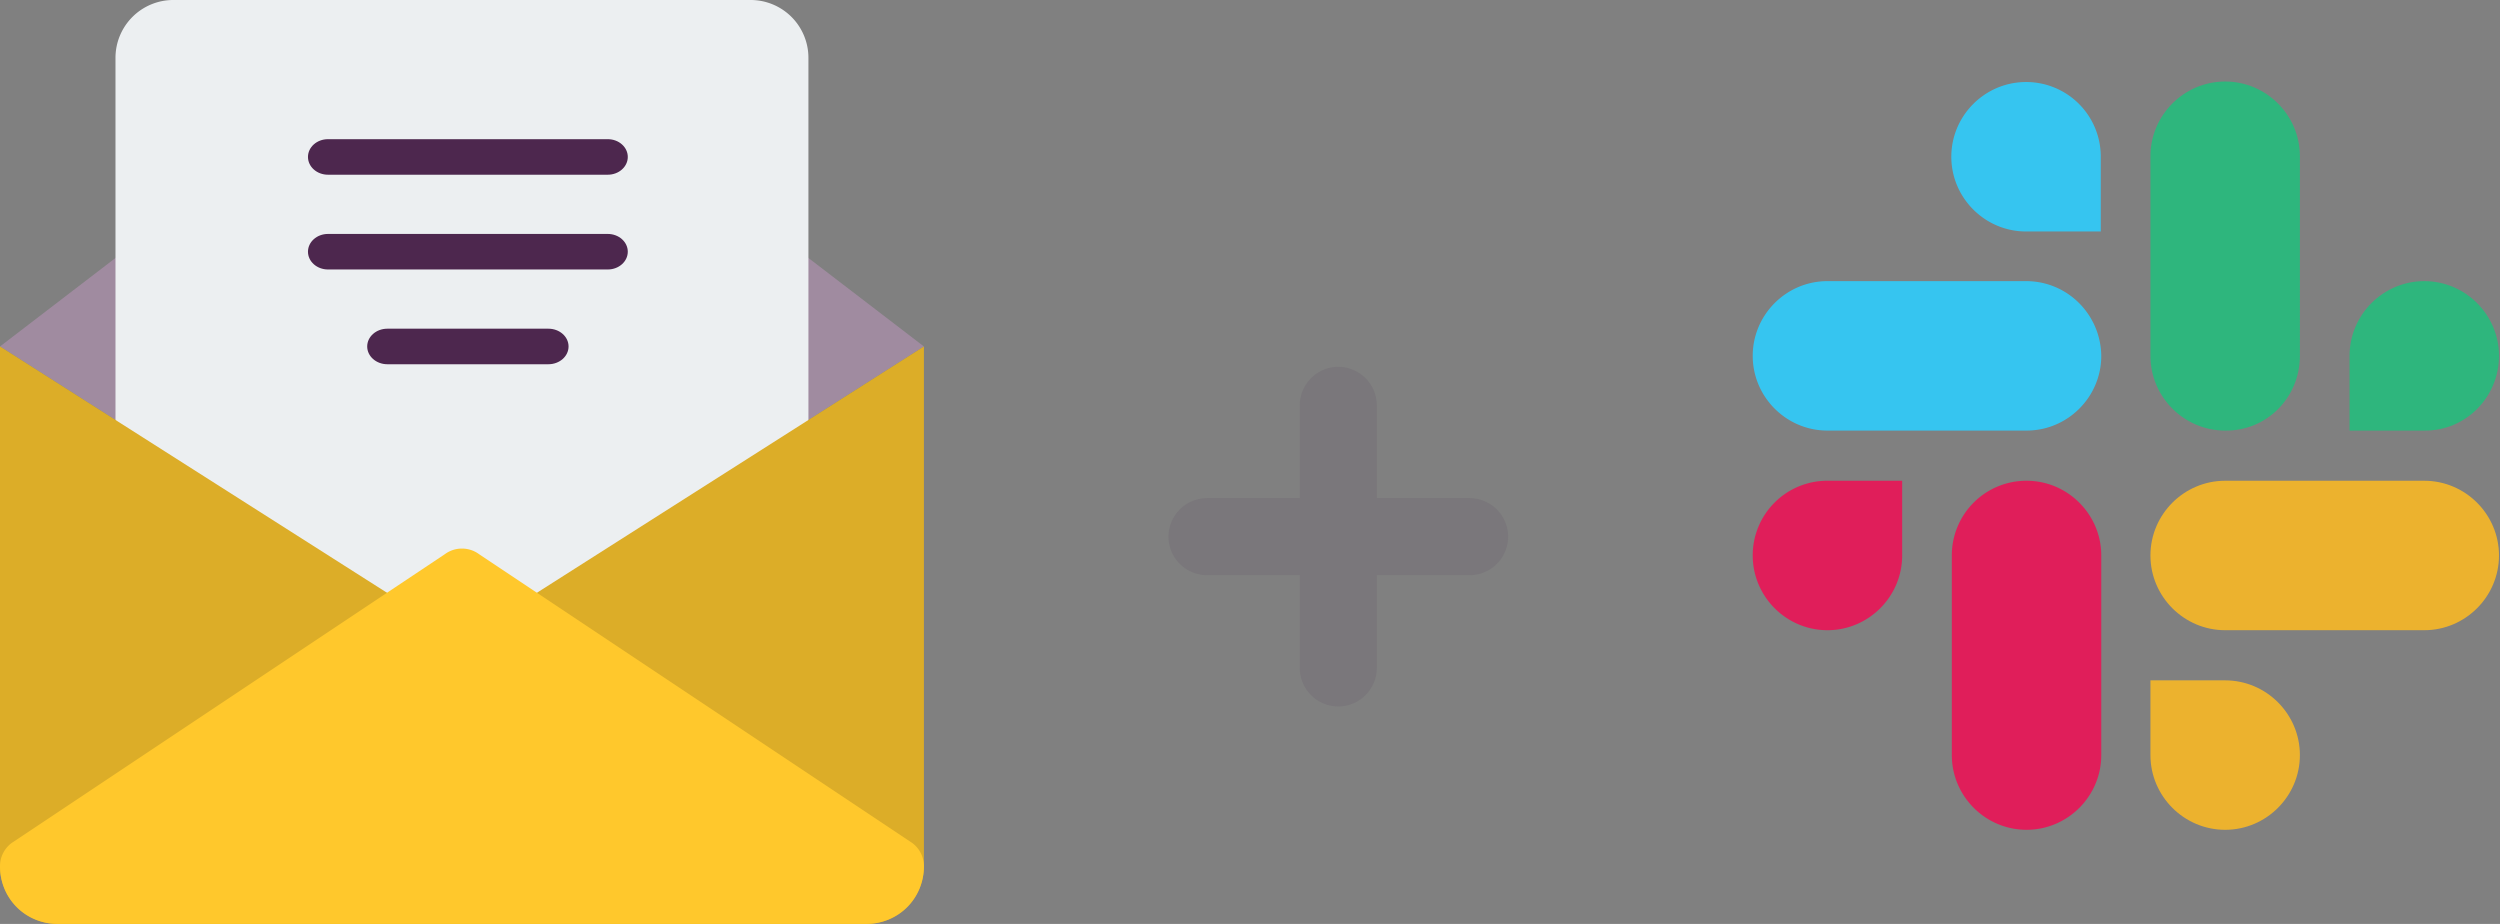 <svg xmlns="http://www.w3.org/2000/svg" width="184" height="68" viewBox="0 0 184 68">
    <rect x="0" y="0" width="184" height="68" fill="#808080" stroke="none"/>
    <g fill="none" fill-rule="evenodd">
        <g fill-rule="nonzero">
            <path fill="#A08BA0" d="M0 25.5l32.742 20.838c.374.276.816.412 1.258.412.442 0 .884-.136 1.258-.412L68 25.5 35.275.425a2.13 2.13 0 0 0-2.55 0L0 25.5z"/>
            <path fill="#ECEFF1" d="M55.25 0h-42.5A4.257 4.257 0 0 0 8.5 4.25V51c0 1.173.952 2.125 2.125 2.125h46.75A2.126 2.126 0 0 0 59.5 51V4.25A4.254 4.254 0 0 0 55.25 0z"/>
            <g fill="#4D274E">
                <path d="M24.138 12.859h20.596c.812 0 1.471-.586 1.471-1.308 0-.722-.659-1.307-1.471-1.307H24.138c-.812 0-1.471.585-1.471 1.307s.659 1.308 1.47 1.308zM44.734 17.218H24.138c-.812 0-1.471.586-1.471 1.308 0 .721.659 1.307 1.47 1.307h20.597c.812 0 1.471-.586 1.471-1.307 0-.722-.659-1.308-1.471-1.308zM40.364 24.192H28.508c-.818 0-1.482.586-1.482 1.308 0 .722.664 1.308 1.482 1.308h11.856c.818 0 1.482-.586 1.482-1.308 0-.722-.664-1.308-1.482-1.308z"/>
            </g>
            <path fill="#DCAD28" d="M35.258 46.338A2.112 2.112 0 0 1 34 46.75c-.442 0-.884-.136-1.258-.412L0 25.5v38.25A4.252 4.252 0 0 0 4.25 68h59.5A4.252 4.252 0 0 0 68 63.75V25.5L35.258 46.338z"/>
            <path fill="#FFC82C" d="M63.75 68H4.25C1.866 68 0 66.134 0 63.75c0-.676.323-1.313.867-1.713l31.875-21.25A2.112 2.112 0 0 1 34 40.375c.442 0 .884.136 1.258.412l31.875 21.25c.544.4.867 1.037.867 1.713 0 2.384-1.866 4.25-4.25 4.25z"/>
        </g>
        <g fill-rule="nonzero">
            <path fill="#36C5F0" d="M149.117 6.037c-3.026 0-5.5 2.473-5.5 5.5s2.474 5.5 5.5 5.5h5.5v-5.5a5.49 5.49 0 0 0-5.5-5.5m0 14.654H134.5c-3.027 0-5.5 2.473-5.5 5.5s2.473 5.5 5.5 5.5h14.654c3.027 0 5.5-2.473 5.5-5.5-.037-3.027-2.473-5.5-5.537-5.5"/>
            <path fill="#2EB67D" d="M183.926 26.191c0-3.027-2.473-5.5-5.5-5.5s-5.5 2.473-5.5 5.5v5.5h5.5c3.027.037 5.5-2.436 5.5-5.5m-14.654 0V11.5c0-3.027-2.473-5.5-5.5-5.5s-5.5 2.473-5.5 5.5v14.691c0 3.027 2.473 5.5 5.5 5.5 3.064.037 5.5-2.436 5.5-5.5"/>
            <path fill="#ECB22E" d="M163.772 61.074c3.027 0 5.5-2.473 5.5-5.5s-2.473-5.5-5.5-5.5h-5.5v5.5c0 3.027 2.473 5.5 5.5 5.5m0-14.691h14.654c3.027 0 5.5-2.474 5.5-5.5 0-3.027-2.473-5.5-5.5-5.5h-14.654c-3.027 0-5.5 2.473-5.5 5.5 0 3.026 2.473 5.5 5.5 5.5"/>
            <path fill="#E01E5A" d="M129 40.883c0 3.026 2.473 5.5 5.5 5.5s5.5-2.474 5.5-5.5v-5.5h-5.5a5.49 5.49 0 0 0-5.5 5.5m14.654 0v14.69c0 3.028 2.474 5.5 5.5 5.5 3.027 0 5.5-2.472 5.5-5.5v-14.69c0-3.027-2.473-5.5-5.5-5.5a5.49 5.49 0 0 0-5.5 5.5"/>
        </g>
        <path fill="#4D274E" d="M111 39.498a2.842 2.842 0 0 1-2.834 2.834h-6.834v6.83a2.842 2.842 0 0 1-2.834 2.833 2.842 2.842 0 0 1-2.834-2.834v-6.83h-6.83A2.842 2.842 0 0 1 86 39.499a2.842 2.842 0 0 1 2.834-2.834h6.83v-6.83A2.842 2.842 0 0 1 98.498 27a2.842 2.842 0 0 1 2.834 2.834v6.83h6.83A2.845 2.845 0 0 1 111 39.497z" opacity=".103"/>
    </g>
</svg>
